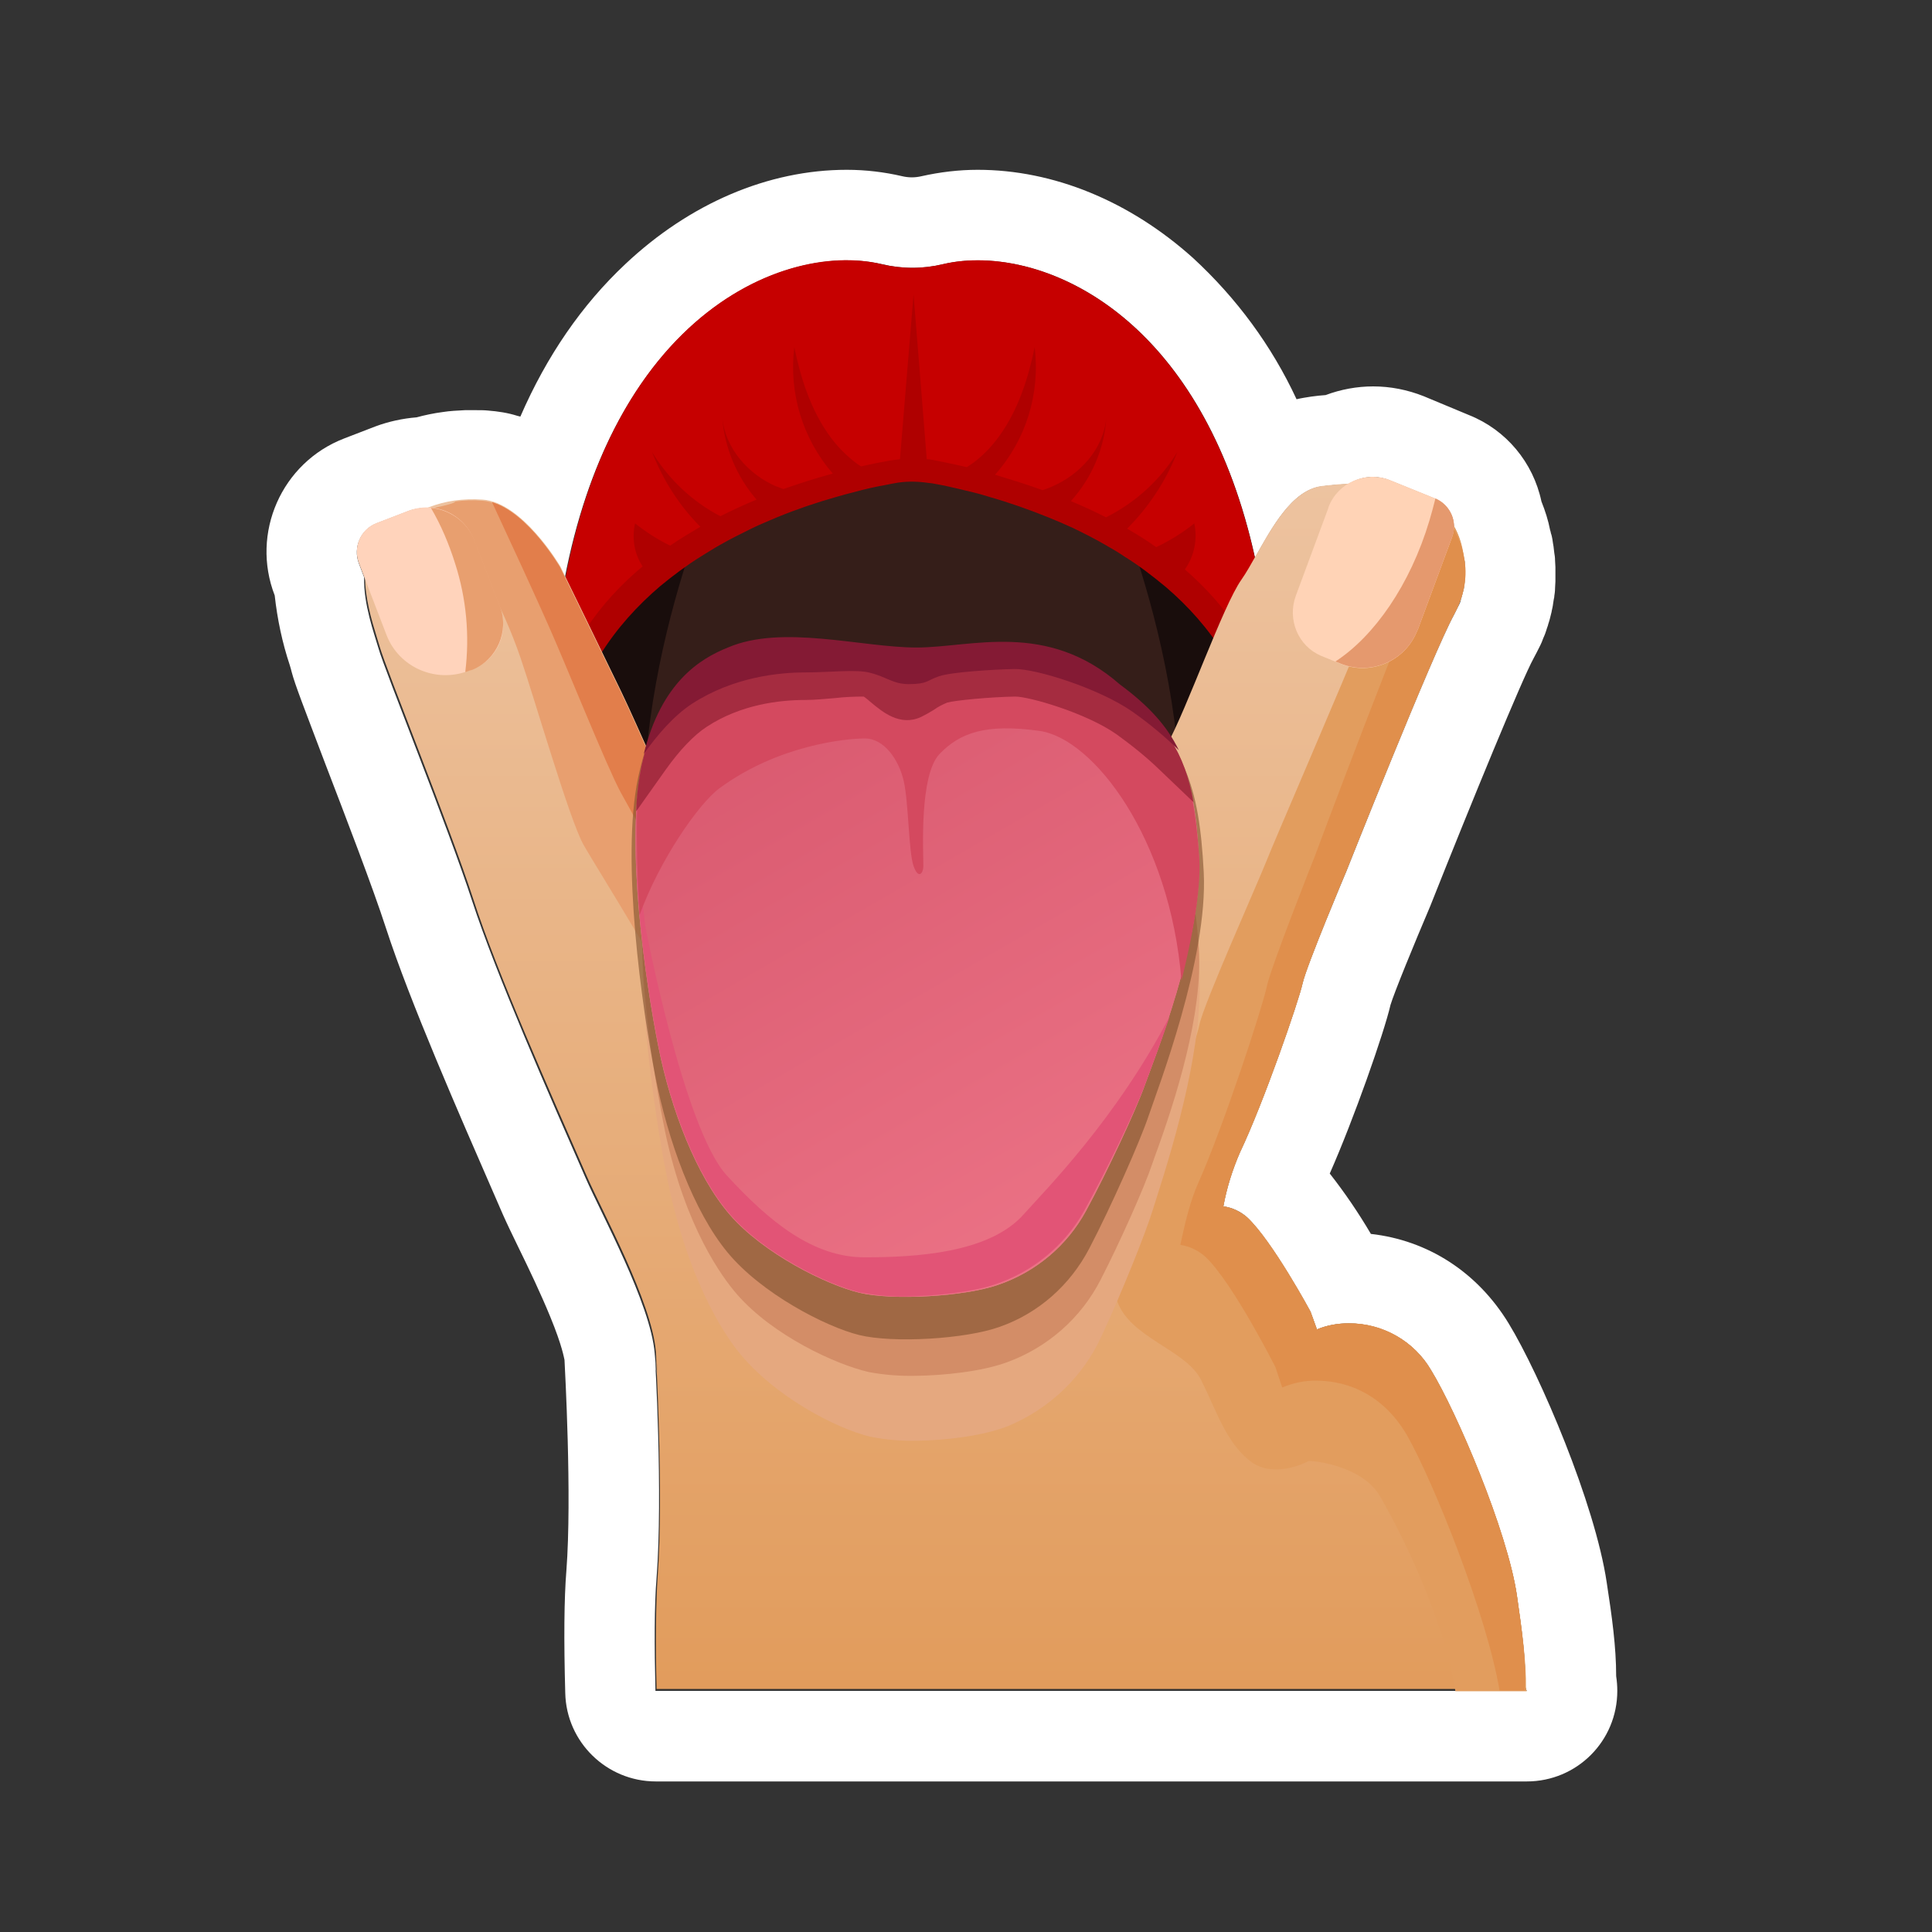 <?xml version="1.0" encoding="utf-8"?>
<!-- Generator: Adobe Illustrator 24.3.0, SVG Export Plug-In . SVG Version: 6.00 Build 0)  -->
<svg version="1.1" id="Layer_1" xmlns="http://www.w3.org/2000/svg" xmlns:xlink="http://www.w3.org/1999/xlink" x="0px" y="0px"
	 viewBox="0 0 512 512" style="enable-background:new 0 0 512 512;" xml:space="preserve">
<rect x="0" y="0" width="512" height="512" fill="#333333" stroke="none"/>
<style type="text/css">
	.st0{fill:#FFFFFF;}
	.st1{fill:#351E19;}
	.st2{fill:#190D0C;}
	.st3{fill:#C60000;}
	.st4{fill:#AF0000;}
	.st5{fill:url(#SVGID_1_);}
	.st6{fill:#E89F6F;}
	.st7{fill:#E27E4B;}
	.st8{fill:#E29D5E;}
	.st9{fill:#E08F4C;}
	.st10{fill:#E5A87F;}
	.st11{fill:#D38D67;}
	.st12{opacity:0.6;fill:#7F502D;}
	.st13{fill:#EF7F8F;}
	.st14{fill:url(#SVGID_2_);}
	.st15{fill:#E25476;}
	.st16{fill:#D4495F;}
	.st17{fill:#A52C40;}
	.st18{fill:#841A34;}
	.st19{fill:#FFD3BB;}
	.st20{fill:#FFD3B6;}
	.st21{fill:#E5996E;}
</style>
<g>
	<g id="_11">
		<path class="st0" d="M224.4,69c3.1,0,6.2,0.3,9.3,1c5.4,1.3,10.9,1.3,16.3,0c3-0.7,6.1-1,9.2-1c24.5,0,60.4,19.8,73.4,78.8
			c4.4-7.8,9.8-18,17.7-18.9c2.2-0.3,4.6-0.5,7-0.6c2-1.2,4.2-1.9,6.5-1.9c1.5,0,3.1,0.3,4.5,0.9l12.1,4.9c3,1.3,4.9,4.2,4.9,7.4
			c1.1,1.9,1.8,4,2.2,6.2c0.1,0.3,0.2,0.6,0.2,1s0.1,0.5,0.2,0.8s0.1,0.6,0.2,0.9s0.1,0.6,0.1,0.8s0.1,0.6,0.1,0.9s0,0.6,0,0.9
			s0,0.6,0,0.9s0,0.6,0,0.9l-0.1,0.9c0,0.3-0.1,0.6-0.1,0.9s-0.1,0.6-0.1,0.8s-0.1,0.7-0.2,1s-0.1,0.5-0.2,0.8s-0.2,0.7-0.3,1.1
			s-0.2,0.5-0.2,0.8c-0.1,0.4-0.3,0.8-0.5,1.2c-0.1,0.2-0.2,0.4-0.3,0.6c-0.3,0.6-0.6,1.2-0.9,1.8c-5.6,10.1-28.6,68.1-28.6,68.1
			s-10.6,25.1-11.6,29.7s-10.3,31.6-16.6,44.8c-2,4.6-3.5,9.4-4.4,14.3c2.3,0.3,4.5,1.3,6.3,2.9c6.7,6.3,16.8,25,16.8,25l1.7,4.7
			c2.7-1.1,5.5-1.6,8.4-1.6c9,0,17.4,4.7,21.9,12.5c6.7,11,20.2,42.6,22.7,59.7c1.3,9.1,2.4,16.9,2.2,24c0.2,0.8,0.4,1.2,0.4,1.2
			H173.7c-0.3-12-0.3-22.9,0.3-30c1.7-21.9-0.4-59-0.5-59.1s0.5,5.5,0.5,5.5s-0.1-1.5-0.5-5.9c-1.1-13.1-14.2-37-18.3-46.4
			c-9.6-21.9-23.7-53.9-30.1-73.5s-23.1-60.9-24.8-66.9c-1.1-3.8-4-11.7-3.8-18.8l-1.4-3.7c-1.6-4.2,0.5-9,4.7-10.6l8.3-3.2
			c1.5-0.6,3.2-0.9,4.8-0.9c0.4,0,0.8,0,1.1,0.1c2.1-0.8,4.2-1.3,6.4-1.6l0,0c1.1-0.1,2.3-0.2,3.5-0.3h0.2h1.2h0.5
			c0.6,0,1.3,0,1.9,0.1c0.9,0.1,1.7,0.2,2.5,0.5l0,0c7.5,2.2,14.3,11.4,16.9,15.4l0,0l0.3,0.4l0,0l0.2,0.4l0,0l0.2,0.3l0,0l0.1,0.2
			v0.1l0.1,0.1l0,0c0,0,0,0.1,0.1,0.1l1.5,3.1C161.8,90,199.1,69,224.4,69 M173.5,358.9L173.5,358.9 M224.4,45L224.4,45
			c-20.8,0-41.6,8.9-58.7,25c-11.5,10.8-20.8,24.3-27.8,40.4l-0.8-0.2c-2.5-0.8-5.2-1.2-7.8-1.4c-1-0.1-2-0.1-3-0.1h-0.9h-1.6h-0.6
			c-2,0.1-4,0.2-5.9,0.5l0,0c-2.3,0.3-4.7,0.8-6.9,1.4c-3.7,0.3-7.4,1.1-10.9,2.4l-8.3,3.2c-16.6,6.4-24.8,25.1-18.4,41.6
			c0.7,6.3,2,12.5,4,18.5c0.2,0.7,0.4,1.3,0.5,1.8c0.9,3.4,3.1,9,8.9,24.3c5.6,14.6,12.6,32.8,16.1,43.6
			c6.3,19.4,19.4,49.3,28.9,71.1l2,4.6c1.1,2.5,2.6,5.6,4.3,9.1c2.6,5.3,5.8,12,8.3,18.1c3.3,8,3.7,11.2,3.8,11.5
			c0.1,2.1,2,36.2,0.5,55.8c-0.6,7.4-0.7,18.3-0.3,32.5c0.3,13,11,23.4,24,23.4h230.8c13.3,0,24-10.7,24-24c0-1.3-0.1-2.6-0.3-3.9
			c0-7.8-1.1-15.7-2.5-24.8c-3.1-20.9-17.7-55.1-26-68.7s-21.4-22-36.5-23.7c-3.3-5.6-6.9-10.9-10.9-16
			c6.4-14.5,14.4-37.3,16.1-44.7c1-3.3,6.2-16,10.5-26.1l0.2-0.5c10.8-27.2,24.2-59.8,27.2-65.2c0.6-1.1,1.2-2.3,1.8-3.5
			c0.3-0.6,0.5-1.1,0.6-1.4c0.2-0.6,0.6-1.3,0.9-2.3c0.2-0.7,0.4-1.2,0.5-1.5l0,0l0,0c0.1-0.5,0.4-1.2,0.6-2.1
			c0.2-0.7,0.3-1.3,0.4-1.6V162c0.1-0.5,0.3-1.2,0.4-2.1c0.1-0.7,0.2-1.3,0.3-1.7V158c0.1-0.6,0.2-1.3,0.2-2s0.1-1.3,0.1-1.9
			s0-1.1,0-1.9c0-0.6,0-1.2,0-1.9s-0.1-1.2-0.1-1.9s-0.1-1.3-0.2-1.9s-0.1-1.1-0.2-1.7s-0.2-1.1-0.3-1.9c-0.1-0.5-0.2-1.1-0.4-1.6
			c0-0.2-0.1-0.5-0.2-0.8c-0.5-2.6-1.3-5.1-2.3-7.6c-2.2-10.4-9.4-19-19.2-22.9l-12-5c-4.3-1.7-8.8-2.6-13.4-2.6
			c-4.3,0-8.6,0.8-12.6,2.3c-1.2,0.1-2.5,0.2-3.8,0.4c-1.3,0.2-2.6,0.4-3.9,0.7C337,91.6,327.7,79,316.2,68.4
			c-16.8-15.1-37-23.4-57.1-23.4c-5,0-10,0.6-14.9,1.7c-1.7,0.4-3.4,0.4-5.1,0C234.4,45.6,229.4,45,224.4,45z"/>
		<polygon class="st1" points="335.1,189.8 296.9,112.6 254.4,97.7 241.8,119.2 229.1,97.7 186.6,112.6 148.4,189.8 153.9,234.8 
			239.6,277.9 246.5,277.9 329.7,234.8 		"/>
		<path class="st2" d="M187.4,133.6c0,0-30.8,72.8-9,124.5s-28.5-34.6-28.5-34.6l-3-43.4l29.2-54.4L187.4,133.6z"/>
		<path class="st2" d="M296.1,133.6c0,0,30.8,72.8,9,124.5s28.5-34.6,28.5-34.6l3-43.4l-29.2-54.4L296.1,133.6z"/>
		<path class="st3" d="M336.1,169.9C327,84.3,275.9,63.8,249.9,70c-5.4,1.3-10.9,1.3-16.3,0c-26.9-6.5-80.6,15.7-87,108.9
			c-0.4,6.4-0.7,13.2-0.6,20.3v0.6c0,0.6,0,1.1,0,1.7c1.5,108.4,76.7,125.2,95.5,125.6c20,0.4,94.6-17.2,96-125.7c0-0.6,0-1.1,0-1.7
			c0-1.1,0-2.2,0-3.3C337.5,187.6,337,178.7,336.1,169.9z M241.8,268.5c-1.3,0-2.6,0-3.8-0.2c-2.5-0.2-4.9-0.6-7.3-1.2
			c-0.5-0.1-1-0.2-1.5-0.4c-2.3-0.6-4.5-1.3-6.6-2c-3.3-1-6.6-2.1-9.7-3.3c-2.5-0.9-4.9-1.9-7.3-2.9c-1.4-0.6-2.9-1.2-4.3-1.9
			c-3.1-1.4-6.1-2.9-8.9-4.4c-2.1-1.1-4.1-2.3-6.1-3.5c-2.1-1.3-4.3-2.7-6.3-4.1c-24.5-17.2-29.6-35.9-30.7-43.2
			c-0.2-1.2-0.3-2.3-0.3-3.5c0-0.1,0-0.2,0-0.2c3.8-22.1,17.1-40.1,39.6-53.3c18.1-10.7,37.7-15.5,47.8-17.4c3.6-0.7,7.4-0.7,11,0
			c10,1.9,29.6,6.7,47.8,17.4c22.4,13.2,35.8,31.1,39.6,53.3c0,0.1,0,0.2,0,0.2c0,1.1-0.1,2.3-0.3,3.4c-1,6.8-5.7,24.5-27.8,41.1
			c-2.4,1.8-4.9,3.5-7.4,5.1c-1.5,1-3.1,1.9-4.7,2.8c-3.2,1.8-6.6,3.6-10.2,5.3c-0.9,0.4-2,0.9-3.1,1.4c-2.7,1.2-5.5,2.4-8.4,3.5
			c-2.6,1-5.4,2-8.3,3c-2.6,0.9-5.4,1.7-8.3,2.6l-1.8,0.5c-2.5,0.7-5.1,1.2-7.8,1.5C244.9,268.4,243.3,268.4,241.8,268.5z"/>
		<path class="st4" d="M337.4,188.6c-3.6-16-12.5-28.2-23.4-37.7c2.5-3.5,3.4-8,2.5-12.2c-3.1,2.5-6.5,4.6-10.1,6.3
			c-2.5-1.8-5.1-3.4-7.7-4.9c5.8-5.8,10.3-12.7,13.3-20.3c-4.5,7.4-11.1,13.4-18.9,17.3c-3.1-1.6-6.2-3-9.3-4.3
			c5.5-6.1,8.9-13.9,9.4-22.2c-0.7,8.4-7.1,15.2-14.3,18.3c-0.9,0.4-1.7,0.7-2.6,1c-4.4-1.6-8.7-2.9-12.6-4.1l0,0
			c8.2-9.2,12-21.5,10.5-33.8c-1.7,8.3-4.4,16.6-9.2,23.3c-2.1,3-4.7,5.7-7.7,7.8c-0.4,0.2-0.7,0.5-1.1,0.7
			c-3.4-0.8-6.4-1.4-8.9-1.9c-0.6-0.1-1.1-0.2-1.7-0.2L242.1,78l-3.6,43.7c-0.8,0.1-1.6,0.2-2.4,0.3c-2.2,0.4-4.9,0.9-7.9,1.6
			c-0.3-0.2-0.5-0.3-0.8-0.5c-3-2.2-5.6-4.8-7.7-7.8c-4.8-6.7-7.5-15-9.2-23.3c-1.5,12.1,2.2,24.3,10.2,33.5
			c-4.1,1.1-8.5,2.5-13.1,4.1c-0.6-0.2-1.2-0.5-1.9-0.7c-7.2-3.1-13.5-9.9-14.3-18.3c0.6,8,3.8,15.7,9.1,21.8
			c-3.2,1.3-6.4,2.8-9.6,4.4c-7.5-3.9-13.7-9.8-18.1-17c2.9,7.4,7.2,14.2,12.8,19.8c-2.7,1.6-5.4,3.2-8,5c-3.3-1.6-6.4-3.6-9.3-5.9
			c-0.9,3.9-0.2,8.1,2,11.4c-11.4,9.5-20.6,22.1-24.3,38.4c-0.1,3.4-0.2,6.9-0.1,10.6v0.6c0,0.6,0,1.1,0,1.7l4.2-0.2
			c-0.2-1.1-0.3-2.1-0.3-3.2c3.2-18.6,13.1-32.4,25.2-42.7c3.4-2.8,7-5.5,10.7-7.8c1.8-1.1,3.5-2.2,5.3-3.2c2.8-1.6,5.7-3,8.5-4.4
			c2.1-1,4.3-1.9,6.4-2.8c5.1-2.1,10.4-3.9,15.7-5.4c1.7-0.5,3.2-0.9,4.8-1.3c2.9-0.8,5.6-1.4,7.9-1.8l2-0.4
			c0.6-0.1,1.1-0.2,1.7-0.3c2.7-0.4,5.5-0.3,8.2,0.1l0.9,0.1c1,0.2,2.1,0.4,3.2,0.6c2.3,0.5,4.8,1.1,7.7,1.8
			c1.3,0.3,2.6,0.7,3.9,1.1c5.6,1.6,11,3.5,16.4,5.7c2,0.8,4,1.7,6,2.6c2.9,1.4,5.9,2.9,8.8,4.6c1.6,0.9,3.3,1.9,4.9,3
			c3.9,2.4,7.5,5.2,11,8.1c11.9,10.2,21.4,23.9,24.6,42.1c0,1.1-0.1,2.1-0.3,3.2l4.2,0.2c0-0.6,0-1.1,0-1.7c0-1.1,0-2.2,0-3.3
			C337.5,193.8,337.5,191.2,337.4,188.6z"/>
		<linearGradient id="SVGID_1_" gradientUnits="userSpaceOnUse" x1="250.582" y1="128.063" x2="250.582" y2="447.6">
			<stop  offset="0" style="stop-color:#EDC3A0"/>
			<stop  offset="0.97" style="stop-color:#E29D5E"/>
			<stop  offset="1" style="stop-color:#E29C5C"/>
		</linearGradient>
		<path class="st5" d="M402,422.8c-2.5-17.1-16-48.7-22.7-59.6c-4.5-7.8-12.9-12.6-21.9-12.5c-2.9,0-5.7,0.5-8.4,1.6l-1.7-4.7
			c0,0-10.1-18.8-16.8-25c-1.8-1.5-4-2.6-6.3-2.9c0.9-4.9,2.4-9.7,4.4-14.3c6.3-13.2,15.6-40.2,16.6-44.8s11.6-29.8,11.6-29.8
			s23-57.9,28.6-68.1s2.7-20.2-4-28s-21-7.1-31.1-5.9c-10.1,1.2-16.3,17.7-21.3,24.8s-14.3,34-19.9,44.1s-27.9,57-30.9,64.8
			s-11,32.7-12,37.3c-0.8,3.8-12.1,23.7-16.1,30.8l0,0c-0.8-1.3-1.5-2.6-2-4c-1.7-6.1-24.7-26.4-29.7-31.6s-12.5-26.1-14.6-33.7
			s-18.3-34.4-21.6-40.1s-13.3-29.1-17.5-37.8s-16.2-33.3-16.2-33.3s-10-17-20.6-17.7s-18.3,2.8-26.8,9.7s-2.2,23.2-0.5,29.2
			s18.4,47.3,24.8,66.9c6.3,19.6,20.5,51.5,30.1,73.5c4.1,9.4,17.2,33.3,18.3,46.4s0,0.4,0,0.4s2.1,37.2,0.5,59.1
			c-0.5,7.1-0.6,18.1-0.3,30h230.4C404.5,440.5,403.4,432.4,402,422.8z"/>
		<path class="st6" d="M113.5,134.9c0,0,14.4,10.3,24.4,39.3c3.6,10.4,13,43,16.7,49.6s25.5,40.8,27.8,49.6s9.6,22.2,15,28.4
			s17.2,25.4,17.2,25.4c6.6,3.3,13.9,5,21.2,4.9c11.4-0.4,3.9-3.3,7.9-11.5c-7.3-8.5-21.6-21.3-25.4-25.3
			c-4.9-5.3-12.5-26.1-14.6-33.7s-18.3-34.4-21.6-40.1s-13.3-29.1-17.5-37.8s-16.2-33.3-16.2-33.3s-10-17-20.6-17.7
			c-2.4-0.2-4.8-0.1-7.2,0.2C120.9,133.5,113.5,134.9,113.5,134.9z"/>
		<path class="st6" d="M218.3,295.2c-4.9-5.3-12.5-26.1-14.6-33.7s-18.3-34.4-21.6-40.1s-13.3-29.1-17.5-37.8s-16.2-33.3-16.2-33.3
			s-8.4-14.4-18-17.2c4.1,8.8,11.9,25.7,15.1,33c4.5,10.1,15.4,37.3,19,43.9s21.3,37.7,23.6,46.5c2.3,8.8,10.5,33,15.9,39.1
			s30.5,29.7,32.4,36.7c0.2,0.5,0.3,1,0.6,1.5c2.2-4.2,4.6-8.9,6.8-13.2C236.4,312,222.1,299.2,218.3,295.2z"/>
		<path class="st7" d="M218.3,295.2c-4.9-5.3-12.5-26.1-14.6-33.7s-18.3-34.4-21.6-40.1s-13.3-29.1-17.5-37.8s-16.2-33.3-16.2-33.3
			s-8.4-14.4-18-17.2c4.1,8.8,11.9,25.7,15.1,33c4.5,10.1,15.4,37.3,19,43.9s21.3,37.7,23.6,46.5c2.3,8.8,10.5,33,15.9,39.1
			s30.5,29.7,32.4,36.7c0.2,0.5,0.3,1,0.6,1.5c2.2-4.2,4.6-8.9,6.8-13.2C236.4,312,222.1,299.2,218.3,295.2z"/>
		<path class="st8" d="M384.5,387c-6.7-17.5-44.4-34-44.4-34l-22.2-33.1c0,0,65.5-161.2,70-172.5c-1.1-9.3-7.8-17.6-21.1-18.6
			c0,8.3,2.2,19.6-4.5,36.2s-25.2,59.3-26.6,63c-2.8,7-16.6,37.8-17.8,43.4c-0.9,4.5-8.8,27.4-15.5,42.4c-2,4.5-8.9,22.5-6.5,30.5
			c3.1,10.2,18.3,13.2,22.4,21.4s6.6,16.5,13,21.5s15.5,0,15.5,0c0.4-0.2,14,0.9,18.9,9.3c7.1,12.3,16.9,33.1,20,51.7h18.9
			C404.5,448,391.1,404.6,384.5,387z"/>
		<path class="st9" d="M402,422.8c-2.5-17.1-16-48.7-22.7-59.6c-4.5-7.8-12.9-12.6-21.9-12.5c-2.9,0-5.7,0.5-8.4,1.6l-1.7-4.7
			c0,0-10.1-18.8-16.8-25c-1.8-1.5-4-2.6-6.3-2.9c0.9-4.9,2.4-9.7,4.4-14.3c6.3-13.2,15.6-40.2,16.6-44.8s11.6-29.8,11.6-29.8
			s23-57.9,28.6-68.1c5.2-9.4,3.1-18.8-2.6-26.3c-0.2,4.1-1.3,8.1-3.2,11.7c-6.1,11.7-31.2,78.9-31.2,78.9s-11.6,29.2-12.7,34.5
			s-11.3,36.6-18.1,51.9c-2.1,4.6-3.5,10.4-4.8,16.5c2.6,0.4,5,1.6,6.9,3.4c7.3,7.2,18.3,29,18.3,29l1.8,5.4c2.9-1.2,6-1.9,9.2-1.8
			c5.5,0,16.5,1.8,23.9,14.5C380,393,394,427.9,397.4,448h6.7C404.5,440.5,403.4,432.4,402,422.8z"/>
		<path class="st10" d="M317.8,257.2c-1.4-22.2-5.2-36.1-22.4-49.9c-12.4-11.6-24.6-12.8-32.7-12.7c-4,0.1-8,0.4-11.9,1
			c-2.6,0.4-5.2,0.6-7.9,0.7c-4.1-0.1-8.2-0.4-12.3-1c-5.7-0.8-11.4-1.2-17.1-1.2c-6.9,0.1-12.6,1.3-17.4,3.7
			c-13.2,6.1-21.2,18.2-24.5,36.9c-4.6,25.9,3.9,71,4.9,76c5.4,27.9,15.1,42.3,19,47.3c9.6,12.1,26.2,20.6,35,22.7
			c4.2,0.9,8.5,1.2,12.7,1.1c7.2-0.1,17.2-1.2,24-3.9c11-4.6,19.9-13.1,24.8-24c5-10.7,11.6-27,13.6-33.6l0.7-2.2
			C311.8,301,319,276.1,317.8,257.2z"/>
		<path class="st11" d="M317.7,251.3c-1.3-20.2-5.1-32.8-22.3-45.3c-12.4-10.5-24.6-11.6-32.7-11.5c-4,0.1-8,0.4-11.9,0.9
			c-2.9,0.3-5.6,0.6-7.9,0.7c-4.1-0.1-8.2-0.4-12.3-0.9c-5.7-0.7-11.4-1.1-17.1-1.1c-6.9,0.1-12.6,1.2-17.4,3.4
			c-13.2,5.6-21.2,16.6-24.6,33.6c-4.6,23.5,3.9,64.5,4.8,69c5.4,25.3,15.1,38.4,19,42.9c9.6,11,26.2,18.6,34.9,20.6
			c4.2,0.8,8.5,1.1,12.7,1c7.2-0.1,17.2-1.1,24-3.6c10.7-3.9,19.6-11.7,24.8-21.9c5-9.7,11.6-24.5,13.6-30.5c0.2-0.5,0.4-1.2,0.7-2
			C311.7,291.1,318.8,268.5,317.7,251.3z"/>
		<path class="st12" d="M243.1,173.8c-14.6,0-36.2-6.6-50.8,0c-7.9,3.3-18.6,10.4-23.2,32.3c-4.6,21.9,1.1,61.3,4.5,78.8
			c3.4,17.5,10.2,36.1,19.2,47c9,10.9,26,19.7,34.9,21.9s28.2,1.1,37.3-2.2c10.2-3.6,18.6-11,23.7-20.8
			c5.7-10.9,13.5-28.5,15.7-35.1c2.2-6.6,15.8-41.6,14.6-64.6c-1.2-23-5.1-34.4-21.4-47C278,166,257.7,173.8,243.1,173.8z"/>
		<path class="st13" d="M242.9,172.6c-14.4,0-35.6-6.2-50,0c-7.8,3.1-18.3,9.8-22.8,30.5s1.1,57.9,4.4,74.4s10,34.1,18.9,44.4
			s25.6,18.6,34.4,20.7s27.8,1,36.7-2.1c10-3.4,18.3-10.4,23.3-19.6c5.6-10.3,13.3-26.9,15.5-33.1s15.6-39.3,14.4-61
			s-5-32.5-21.1-44.4C277.3,165.3,257.3,172.6,242.9,172.6z"/>
		<linearGradient id="SVGID_2_" gradientUnits="userSpaceOnUse" x1="290.257" y1="326.56" x2="199.046" y2="168.578">
			<stop  offset="0" style="stop-color:#EB7285"/>
			<stop  offset="1" style="stop-color:#D7576D"/>
		</linearGradient>
		<path class="st14" d="M242.9,172.6c-14.4,0-35.6-6.2-50,0c-7.8,3.1-18.3,9.8-22.8,30.5s1.1,57.9,4.4,74.4s10,34.1,18.9,44.4
			s25.6,18.6,34.4,20.7s27.8,1,36.7-2.1c10-3.4,18.3-10.4,23.3-19.6c5.6-10.3,13.3-26.9,15.5-33.1s15.6-39.3,14.4-61
			s-5-32.5-21.1-44.4C277.3,165.3,257.3,172.6,242.9,172.6z"/>
		<path class="st15" d="M310,269.3L310,269.3c-14.1,27.1-32.8,45.9-38.7,52.5c-9.1,10.3-28.6,11.4-42.2,11.4s-25.1-9.3-36.5-21.7
			S171,245.4,171,245.4c-0.4-4.4-1.1-8.8-2.2-13.1c0.9,15.2,2.9,30.2,5.8,45.1c3.3,16.5,10,34.1,18.9,44.4s25.6,18.6,34.4,20.7
			c3.8,0.7,7.6,1.1,11.4,1.1c8.7-0.1,18.3-1.2,24-3.1c10.2-3.3,18.8-10.3,24-19.6c5.7-10.3,13.7-26.9,16-33.1
			C304.2,285.2,307,278.2,310,269.3z"/>
		<path class="st16" d="M303.5,188c-2.1-2-4.4-3.9-6.8-5.6c-19.4-17-39.4-9.8-53.9-9.8s-35.6-6.2-50,0c-7.8,3.1-18.3,9.8-22.8,30.5
			c-1.9,8.6-1.2,27.7-0.5,39.4c5.1-14.2,15.6-29.6,21.3-33.7c15.4-11.3,33.3-13.1,38.4-13.1s9,5.6,10.3,11.3s1.3,18.8,2.6,22.5
			s2.6,1.9,2.6,0c0-3.8-1.1-24.1,4.3-29.7s12.2-8.1,26.5-6.1s34.6,28.5,37.6,66.2c2-8.1,5.4-23.1,4.7-32.9s-2.1-20.6-5.9-27.9
			c-2.2-3.1-4.5-6.1-6.9-8.9L303.5,188z"/>
		<path class="st17" d="M296.7,182.4c-19.4-17-39.4-9.8-53.9-9.8s-35.6-6.2-50,0c-7.8,3.1-18.3,9.8-22.8,30.5
			c-0.8,3.9-1.3,7.9-1.4,11.9l7.8-11c3.7-5.2,7.5-9.2,10.9-11.4c9-5.9,19.2-7.1,26.1-7.1c2.6,0,5.3-0.3,7.9-0.5
			c2.5-0.3,5-0.4,7.6-0.4c0.6,0.4,1.3,1,2,1.6c2.9,2.4,7.6,6.4,13.2,3.8c1.2-0.6,2.3-1.2,3.4-1.9c1.1-0.8,2.3-1.4,3.5-1.9
			c2-0.6,11.6-1.5,18-1.6h0.1c3.6,0,18.7,4.3,26.8,10l0,0c4,2.9,7.9,6,11.5,9.5l8.9,8.5C314,199.6,308.8,191.3,296.7,182.4z"/>
		<path class="st18" d="M300.1,188.6c4.4,3.1,8.5,6.5,12.3,10.2c-3.1-6.4-8-11.8-15.6-17.4c-19.4-17-39.4-9.8-53.9-9.8
			s-35.6-6.2-50,0c-7.5,3-17.6,9.3-22.3,28.2c3.5-4.9,7.9-10.1,12.8-13.3c11.1-7.2,23.3-8.3,30-8.3s13.5-0.9,17.2,0.1
			c4.4,1.1,6.1,3,10.2,3c5.1,0,4.8-1,8.1-2.1s14.4-1.8,20-1.9S291.2,182.4,300.1,188.6z"/>
		<path class="st19" d="M99.8,138.6l8.3-3.2c7-2.7,14.8,0.7,17.5,7.7l0,0l6.9,17.9c2.5,6.5-0.7,13.8-7.2,16.3l0,0l-1.2,0.5
			c-8.6,3.3-18.4-0.9-21.7-9.6l-7.3-19C93.5,144.9,95.6,140.2,99.8,138.6L99.8,138.6z"/>
		<path class="st20" d="M350.1,173.8l5.4,2.2c8,3.1,17-0.9,20.1-8.9c0.1-0.1,0.1-0.3,0.2-0.4l9-24.3c1.5-4-0.4-8.6-4.4-10.3
			l-12.1-4.9c-6.4-2.5-13.7,0.7-16.2,7.1c0,0.1-0.1,0.2-0.1,0.4l-8.6,23.2C341.1,164.2,344,171.2,350.1,173.8z"/>
		<path class="st6" d="M132.5,160.7l-6.7-17.4c-1.9-4.9-6.4-8.2-11.6-8.7c2.7,4.6,4.8,9.6,6.4,14.7c3,9.3,3.9,19.1,2.7,28.8
			c0.4-0.1,0.8-0.2,1.2-0.4l0.7-0.2C131.7,174.8,135,167.3,132.5,160.7z"/>
		<path class="st21" d="M380.4,132.1L380.4,132.1c-0.5,2-1,3.9-1.6,5.9c-5.1,17-14.6,30.6-24.9,37.3l1.5,0.6
			c8,3.2,17.1-0.8,20.2-8.8c0.1-0.1,0.1-0.3,0.2-0.4l9-24.3C386.4,138.4,384.4,133.8,380.4,132.1z"/>
	</g>
</g>
</svg>
